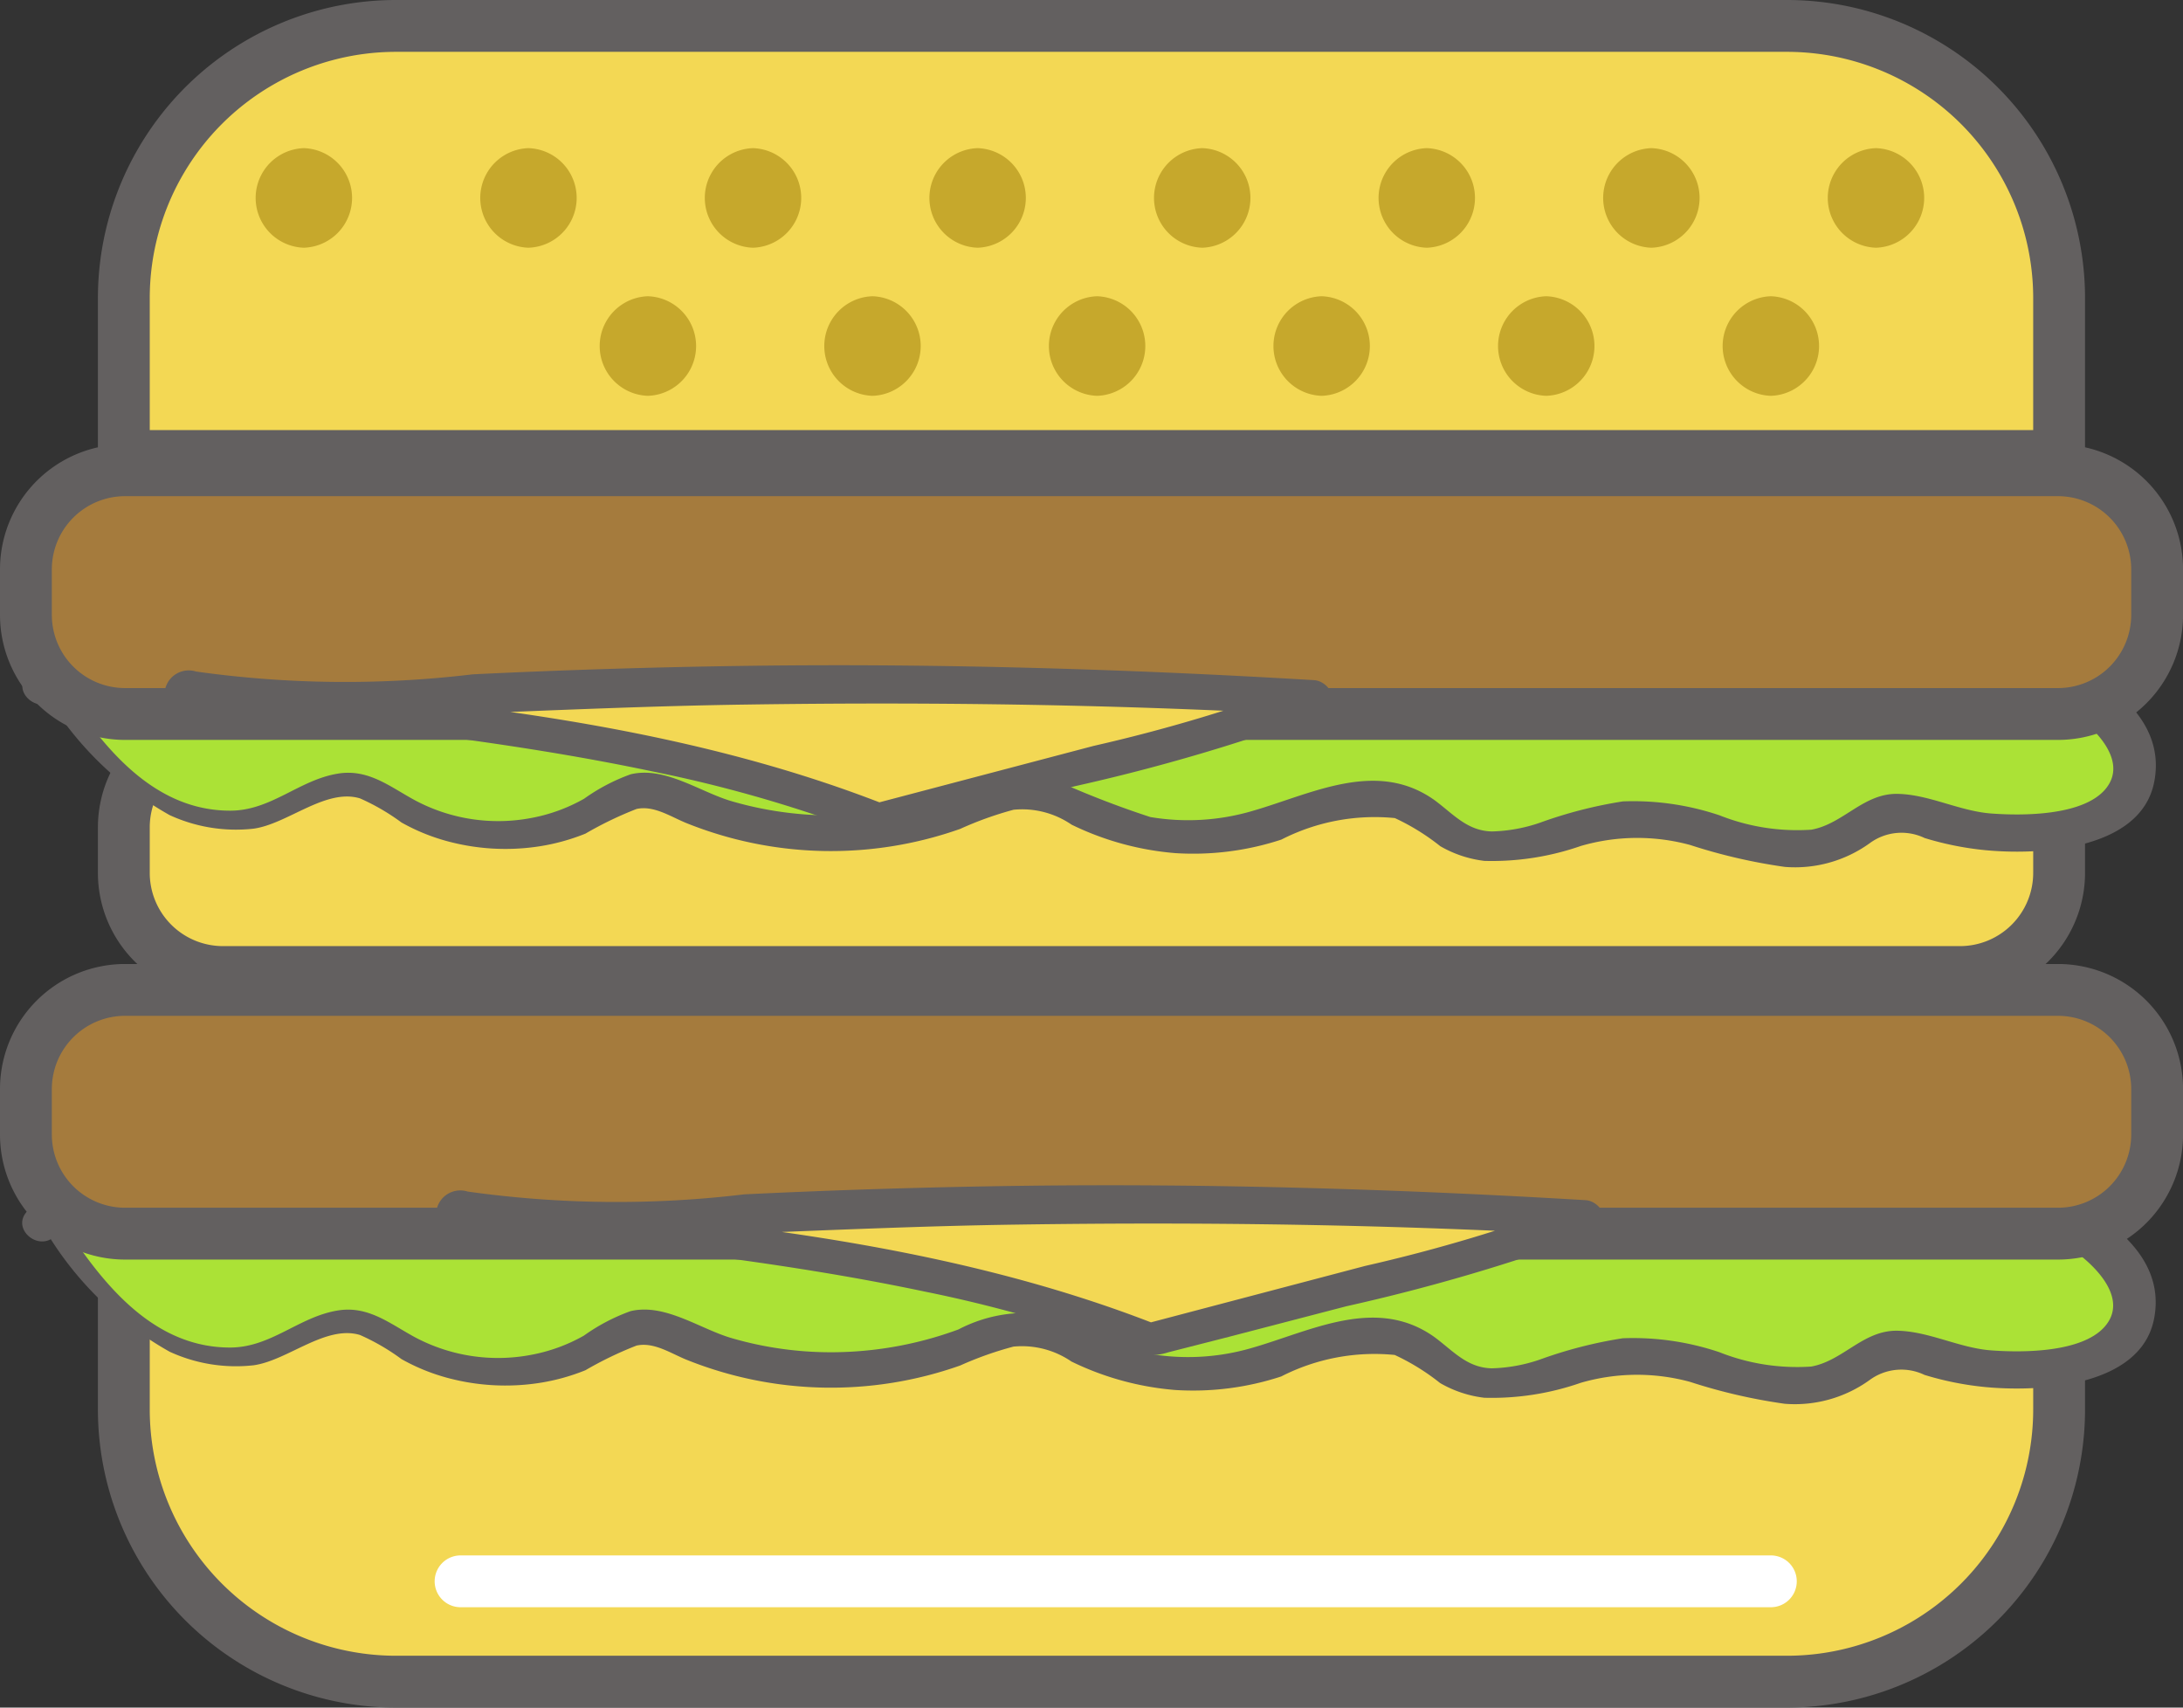 <svg xmlns="http://www.w3.org/2000/svg" width="42.114" height="32.942" viewBox="0 0 42.114 32.942">
  <rect x="0" y="0" width="42.114" height="32.942" fill="#333333" stroke="none"/>
  <g id="fast_food" transform="translate(-374.595 -271.01)">
    <path id="Path_31527" data-name="Path 31527" d="M417.475,333.07H380.14v3.042a5.252,5.252,0,0,0,5.255,5.255H412.22a5.252,5.252,0,0,0,5.255-5.255Z" transform="translate(-3.156 -37.915)" fill="#f3d854" stroke="#636060" stroke-linecap="round" stroke-linejoin="round" stroke-miterlimit="10" stroke-width="1"/>
    <path id="Path_31528" data-name="Path 31528" d="M380.14,279.807h37.335v-3.042a5.252,5.252,0,0,0-5.255-5.255H385.395a5.252,5.252,0,0,0-5.255,5.255Z" transform="translate(-3.156)" fill="#f3d854" stroke="#636060" stroke-linecap="round" stroke-linejoin="round" stroke-miterlimit="10" stroke-width="1"/>
    <g id="Group_17500" data-name="Group 17500" transform="translate(375.016 292.07)">
      <path id="Path_31529" data-name="Path 31529" d="M375.82,327.831a8.484,8.484,0,0,0,1.805,2.308,2.893,2.893,0,0,0,2.75.6c.53-.2,1.026-.622,1.586-.538a2.528,2.528,0,0,1,.876.434,3.777,3.777,0,0,0,3.81.023,1.79,1.79,0,0,1,.853-.365,1.594,1.594,0,0,1,.676.207,7.219,7.219,0,0,0,5.493.165,2.756,2.756,0,0,1,1.448-.323,3.026,3.026,0,0,1,.81.35,4.728,4.728,0,0,0,3.388.342c1.022-.284,2.128-.906,3.054-.4.288.157.515.407.8.561,1.018.545,2.216-.3,3.372-.357,1.4-.065,2.881,1.052,4.106.365a2.84,2.84,0,0,1,.883-.48,1.809,1.809,0,0,1,.784.146,5.091,5.091,0,0,0,2.935.05,1.5,1.5,0,0,0,.818-.472,1.154,1.154,0,0,0,0-1.256,2.686,2.686,0,0,0-.987-.876,13.37,13.37,0,0,0-6.637-1.513c-2.3-.038-4.6.177-6.883-.05-1.206-.119-2.4-.357-3.607-.434-2.385-.15-4.767.35-7.156.43-3.461.115-6.906-.645-10.367-.534a6.414,6.414,0,0,0-2.524.48,7.52,7.52,0,0,0-2.028,1.6" transform="translate(-375.511 -325.76)" fill="#abe236"/>
      <g id="Group_17499" data-name="Group 17499" transform="translate(0 0)">
        <path id="Path_31530" data-name="Path 31530" d="M375.187,327.181a6.475,6.475,0,0,0,2.681,2.873,3.058,3.058,0,0,0,1.621.261c.657-.092,1.39-.784,2.051-.584a4.194,4.194,0,0,1,.8.465,3.849,3.849,0,0,0,.883.361,4.3,4.3,0,0,0,1.771.1,4.016,4.016,0,0,0,.895-.246,7.047,7.047,0,0,1,.987-.476c.338-.073.664.154.972.277a7.474,7.474,0,0,0,5.27.108,6.7,6.7,0,0,1,1.029-.365,1.689,1.689,0,0,1,1.118.288,5.59,5.59,0,0,0,2,.549,5.449,5.449,0,0,0,2.047-.261,3.952,3.952,0,0,1,2.189-.415,4.311,4.311,0,0,1,.876.542,2.218,2.218,0,0,0,.853.284,5.215,5.215,0,0,0,1.859-.288,3.893,3.893,0,0,1,2.109-.019,10.7,10.7,0,0,0,1.828.423,2.465,2.465,0,0,0,1.636-.457,1.032,1.032,0,0,1,1.06-.1,5.95,5.95,0,0,0,1.129.23c1.045.108,3.042.015,3.3-1.314s-1.137-2.109-2.139-2.573c-2.739-1.268-5.812-1.206-8.761-1.145a31.962,31.962,0,0,1-4.963-.181,25.626,25.626,0,0,0-4.755-.35c-1.594.081-3.177.319-4.771.4a34.317,34.317,0,0,1-4.9-.184c-1.632-.15-3.265-.338-4.9-.35a7.544,7.544,0,0,0-4.344.887,10.167,10.167,0,0,0-1.49,1.414c-.334.338.207.8.526.488a5.839,5.839,0,0,1,3.772-1.844,29.83,29.83,0,0,1,4.5.138c1.51.127,3.019.3,4.532.353a32.378,32.378,0,0,0,4.605-.211,27.2,27.2,0,0,1,4.4-.219c1.517.092,3.011.419,4.532.5,2.927.15,5.884-.284,8.792.192a9.824,9.824,0,0,1,3.71,1.3c.442.28,1.2.972.7,1.54-.442.5-1.579.5-2.174.457-.622-.042-1.21-.369-1.824-.38-.661-.012-1.045.58-1.663.691a4.066,4.066,0,0,1-1.771-.277,5.219,5.219,0,0,0-1.863-.269,8.526,8.526,0,0,0-1.6.411,3.079,3.079,0,0,1-.93.169c-.476-.012-.741-.334-1.1-.6-1.125-.807-2.385-.119-3.541.211a4.39,4.39,0,0,1-1.947.111,18.026,18.026,0,0,1-1.917-.749,2.8,2.8,0,0,0-1.782.277,7.1,7.1,0,0,1-2.17.434,6.858,6.858,0,0,1-2.2-.265c-.615-.177-1.291-.68-1.955-.522a3.679,3.679,0,0,0-.9.472,3.279,3.279,0,0,1-1.029.373,3.409,3.409,0,0,1-2.224-.338c-.492-.265-.906-.618-1.5-.519-.749.123-1.283.714-2.074.714-1.721,0-2.762-1.652-3.561-2.946-.1-.161-.384-.023-.277.15Z" transform="translate(-375.016 -325.037)" fill="#636060"/>
      </g>
    </g>
    <path id="Path_31531" data-name="Path 31531" d="M415.562,311.491H382.053a1.913,1.913,0,0,1-1.913-1.913V308.7a1.913,1.913,0,0,1,1.913-1.913h33.509a1.913,1.913,0,0,1,1.913,1.913v.876A1.913,1.913,0,0,1,415.562,311.491Z" transform="translate(-3.156 -21.729)" fill="#f3d854" stroke="#636060" stroke-linecap="round" stroke-linejoin="round" stroke-miterlimit="10" stroke-width="1"/>
    <g id="Group_17502" data-name="Group 17502" transform="translate(375.016 281.718)">
      <path id="Path_31532" data-name="Path 31532" d="M375.82,300.881a8.484,8.484,0,0,0,1.805,2.308,2.893,2.893,0,0,0,2.75.6c.53-.2,1.026-.622,1.586-.538a2.528,2.528,0,0,1,.876.434,3.777,3.777,0,0,0,3.81.023,1.79,1.79,0,0,1,.853-.365,1.594,1.594,0,0,1,.676.207,7.22,7.22,0,0,0,5.493.165,2.755,2.755,0,0,1,1.448-.323,3.027,3.027,0,0,1,.81.35,4.728,4.728,0,0,0,3.388.342c1.022-.284,2.128-.906,3.054-.4.288.158.515.407.8.561,1.018.545,2.216-.3,3.372-.357,1.4-.065,2.881,1.052,4.106.365a2.839,2.839,0,0,1,.883-.48,1.81,1.81,0,0,1,.784.146,5.091,5.091,0,0,0,2.935.05,1.5,1.5,0,0,0,.818-.472,1.154,1.154,0,0,0,0-1.256,2.686,2.686,0,0,0-.987-.876,13.369,13.369,0,0,0-6.637-1.513c-2.3-.038-4.6.177-6.883-.05-1.206-.119-2.4-.357-3.607-.434-2.385-.15-4.767.35-7.156.43-3.461.115-6.906-.645-10.367-.534a6.414,6.414,0,0,0-2.524.48,7.52,7.52,0,0,0-2.028,1.6" transform="translate(-375.511 -298.81)" fill="#abe236"/>
      <g id="Group_17501" data-name="Group 17501" transform="translate(0 0)">
        <path id="Path_31533" data-name="Path 31533" d="M375.187,300.231a6.475,6.475,0,0,0,2.681,2.873,3.058,3.058,0,0,0,1.621.261c.657-.092,1.39-.784,2.051-.584a4.2,4.2,0,0,1,.8.465,3.85,3.85,0,0,0,.883.361,4.3,4.3,0,0,0,1.771.1,4.014,4.014,0,0,0,.895-.246,7.043,7.043,0,0,1,.987-.476c.338-.073.664.154.972.277a7.474,7.474,0,0,0,5.27.108A6.7,6.7,0,0,1,394.15,303a1.689,1.689,0,0,1,1.118.288,5.59,5.59,0,0,0,2,.549,5.448,5.448,0,0,0,2.047-.261,3.952,3.952,0,0,1,2.189-.415,4.311,4.311,0,0,1,.876.542,2.218,2.218,0,0,0,.853.284,5.216,5.216,0,0,0,1.859-.288,3.894,3.894,0,0,1,2.109-.019,10.694,10.694,0,0,0,1.828.423,2.465,2.465,0,0,0,1.636-.457,1.032,1.032,0,0,1,1.06-.1,5.954,5.954,0,0,0,1.129.23c1.045.108,3.042.015,3.3-1.314s-1.137-2.109-2.139-2.573c-2.739-1.268-5.812-1.206-8.761-1.145a31.958,31.958,0,0,1-4.963-.181,25.624,25.624,0,0,0-4.755-.35c-1.594.081-3.177.319-4.771.4a34.326,34.326,0,0,1-4.9-.184c-1.632-.15-3.265-.338-4.9-.35a7.544,7.544,0,0,0-4.344.887,10.167,10.167,0,0,0-1.49,1.414c-.334.338.207.8.526.488a5.839,5.839,0,0,1,3.772-1.844,29.83,29.83,0,0,1,4.5.138c1.51.127,3.019.3,4.532.353a32.387,32.387,0,0,0,4.605-.211,27.206,27.206,0,0,1,4.4-.219c1.517.092,3.011.419,4.532.5,2.927.15,5.884-.284,8.792.192a9.824,9.824,0,0,1,3.71,1.3c.442.28,1.2.972.7,1.54-.442.5-1.579.5-2.174.457-.622-.042-1.21-.369-1.824-.38-.661-.012-1.045.58-1.663.691a4.066,4.066,0,0,1-1.771-.277,5.22,5.22,0,0,0-1.863-.269,8.531,8.531,0,0,0-1.6.411,3.078,3.078,0,0,1-.93.169c-.476-.012-.741-.334-1.1-.6-1.125-.807-2.385-.119-3.541.211a4.391,4.391,0,0,1-1.947.111,18.02,18.02,0,0,1-1.917-.749,2.8,2.8,0,0,0-1.782.277,7.1,7.1,0,0,1-2.17.434,6.856,6.856,0,0,1-2.2-.265c-.615-.177-1.291-.68-1.955-.522a3.68,3.68,0,0,0-.9.472,3.277,3.277,0,0,1-1.029.373,3.409,3.409,0,0,1-2.224-.338c-.492-.265-.906-.618-1.5-.519-.749.123-1.283.714-2.074.714-1.721,0-2.762-1.652-3.561-2.946-.1-.161-.384-.023-.277.15Z" transform="translate(-375.016 -298.087)" fill="#636060"/>
      </g>
    </g>
    <path id="Path_31534" data-name="Path 31534" d="M414.422,324.631H377.133a1.913,1.913,0,0,1-1.913-1.913v-.876a1.913,1.913,0,0,1,1.913-1.913h37.289a1.913,1.913,0,0,1,1.913,1.913v.876A1.913,1.913,0,0,1,414.422,324.631Z" transform="translate(-0.125 -29.822)" fill="#a57b3d" stroke="#636060" stroke-linecap="round" stroke-linejoin="round" stroke-miterlimit="10" stroke-width="1"/>
    <path id="Path_31535" data-name="Path 31535" d="M414.422,298.531H377.133a1.913,1.913,0,0,1-1.913-1.913v-.876a1.913,1.913,0,0,1,1.913-1.913h37.289a1.913,1.913,0,0,1,1.913,1.913v.876A1.913,1.913,0,0,1,414.422,298.531Z" transform="translate(-0.125 -13.747)" fill="#a57b3d" stroke="#636060" stroke-linecap="round" stroke-linejoin="round" stroke-miterlimit="10" stroke-width="1"/>
    <g id="Group_17519" data-name="Group 17519" transform="translate(379.529 273.868)">
      <g id="Group_17504" data-name="Group 17504" transform="translate(30.329 0)">
        <g id="Group_17503" data-name="Group 17503">
          <path id="Path_31536" data-name="Path 31536" d="M466.653,279.571a.961.961,0,0,0,0-1.921.961.961,0,0,0,0,1.921Z" transform="translate(-465.725 -277.65)" fill="#c6a82c"/>
        </g>
      </g>
      <g id="Group_17506" data-name="Group 17506" transform="translate(25.996 0)">
        <g id="Group_17505" data-name="Group 17505">
          <path id="Path_31537" data-name="Path 31537" d="M455.373,279.571a.961.961,0,0,0,0-1.921.961.961,0,0,0,0,1.921Z" transform="translate(-454.445 -277.65)" fill="#c6a82c"/>
        </g>
      </g>
      <g id="Group_17508" data-name="Group 17508" transform="translate(21.663 0)">
        <g id="Group_17507" data-name="Group 17507">
          <path id="Path_31538" data-name="Path 31538" d="M444.093,279.571a.961.961,0,0,0,0-1.921.961.961,0,0,0,0,1.921Z" transform="translate(-443.165 -277.65)" fill="#c6a82c"/>
        </g>
      </g>
      <g id="Group_17510" data-name="Group 17510" transform="translate(17.331 0)">
        <g id="Group_17509" data-name="Group 17509">
          <path id="Path_31539" data-name="Path 31539" d="M432.813,279.571a.961.961,0,0,0,0-1.921.961.961,0,0,0,0,1.921Z" transform="translate(-431.885 -277.65)" fill="#c6a82c"/>
        </g>
      </g>
      <g id="Group_17512" data-name="Group 17512" transform="translate(12.998 0)">
        <g id="Group_17511" data-name="Group 17511">
          <path id="Path_31540" data-name="Path 31540" d="M421.533,279.571a.961.961,0,0,0,0-1.921.961.961,0,0,0,0,1.921Z" transform="translate(-420.605 -277.65)" fill="#c6a82c"/>
        </g>
      </g>
      <g id="Group_17514" data-name="Group 17514" transform="translate(8.665 0)">
        <g id="Group_17513" data-name="Group 17513">
          <path id="Path_31541" data-name="Path 31541" d="M410.253,279.571a.961.961,0,0,0,0-1.921.961.961,0,0,0,0,1.921Z" transform="translate(-409.325 -277.65)" fill="#c6a82c"/>
        </g>
      </g>
      <g id="Group_17516" data-name="Group 17516" transform="translate(4.333 0)">
        <g id="Group_17515" data-name="Group 17515">
          <path id="Path_31542" data-name="Path 31542" d="M398.973,279.571a.961.961,0,0,0,0-1.921.961.961,0,0,0,0,1.921Z" transform="translate(-398.045 -277.65)" fill="#c6a82c"/>
        </g>
      </g>
      <g id="Group_17518" data-name="Group 17518" transform="translate(0 0)">
        <g id="Group_17517" data-name="Group 17517">
          <path id="Path_31543" data-name="Path 31543" d="M387.693,279.571a.961.961,0,0,0,0-1.921.961.961,0,0,0,0,1.921Z" transform="translate(-386.765 -277.65)" fill="#c6a82c"/>
        </g>
      </g>
    </g>
    <g id="Group_17521" data-name="Group 17521" transform="translate(407.83 276.726)">
      <g id="Group_17520" data-name="Group 17520">
        <path id="Path_31544" data-name="Path 31544" d="M461.373,287.01a.961.961,0,0,0,0-1.921.961.961,0,0,0,0,1.921Z" transform="translate(-460.445 -285.09)" fill="#c6a82c"/>
      </g>
    </g>
    <g id="Group_17523" data-name="Group 17523" transform="translate(403.497 276.726)">
      <g id="Group_17522" data-name="Group 17522" transform="translate(0)">
        <path id="Path_31545" data-name="Path 31545" d="M450.093,287.01a.961.961,0,0,0,0-1.921.961.961,0,0,0,0,1.921Z" transform="translate(-449.165 -285.09)" fill="#c6a82c"/>
      </g>
    </g>
    <g id="Group_17525" data-name="Group 17525" transform="translate(399.164 276.726)">
      <g id="Group_17524" data-name="Group 17524">
        <path id="Path_31546" data-name="Path 31546" d="M438.813,287.01a.961.961,0,0,0,0-1.921.961.961,0,0,0,0,1.921Z" transform="translate(-437.885 -285.09)" fill="#c6a82c"/>
      </g>
    </g>
    <g id="Group_17527" data-name="Group 17527" transform="translate(394.832 276.726)">
      <g id="Group_17526" data-name="Group 17526">
        <path id="Path_31547" data-name="Path 31547" d="M427.533,287.01a.961.961,0,0,0,0-1.921.961.961,0,0,0,0,1.921Z" transform="translate(-426.605 -285.09)" fill="#c6a82c"/>
      </g>
    </g>
    <g id="Group_17529" data-name="Group 17529" transform="translate(390.499 276.726)">
      <g id="Group_17528" data-name="Group 17528" transform="translate(0)">
        <path id="Path_31548" data-name="Path 31548" d="M416.253,287.01a.961.961,0,0,0,0-1.921.961.961,0,0,0,0,1.921Z" transform="translate(-415.325 -285.09)" fill="#c6a82c"/>
      </g>
    </g>
    <g id="Group_17531" data-name="Group 17531" transform="translate(386.166 276.726)">
      <g id="Group_17530" data-name="Group 17530" transform="translate(0)">
        <path id="Path_31549" data-name="Path 31549" d="M404.973,287.01a.961.961,0,0,0,0-1.921.961.961,0,0,0,0,1.921Z" transform="translate(-404.045 -285.09)" fill="#c6a82c"/>
      </g>
    </g>
    <g id="Group_17533" data-name="Group 17533" transform="translate(383.001 293.873)">
      <path id="Path_31550" data-name="Path 31550" d="M397.25,330.871c4.621.465,9.437.972,13.09,2.435q2.529-.663,5.062-1.321a25.455,25.455,0,0,0,3.353-1.037,151.681,151.681,0,0,0-16.612-.058,29.677,29.677,0,0,1-5.093,0" transform="translate(-396.571 -330.322)" fill="#f3d854"/>
      <g id="Group_17532" data-name="Group 17532" transform="translate(0 0)">
        <path id="Path_31551" data-name="Path 31551" d="M396.482,330.546c2.919.346,5.858.63,8.738,1.237a26.072,26.072,0,0,1,3.91,1.11,1.036,1.036,0,0,0,.807.065c.392-.1.784-.2,1.175-.3l2.259-.588a36.97,36.97,0,0,0,4.8-1.417c.365-.15.123-.611-.184-.63-3.607-.215-7.244-.323-10.855-.277q-2.691.035-5.377.165a20.664,20.664,0,0,1-5.335-.054.468.468,0,1,0-.134.914c3.588.046,7.167-.227,10.755-.277,3.661-.054,7.3,0,10.951.207-.061-.211-.123-.419-.184-.63a31.273,31.273,0,0,1-4.075,1.221l-4.244,1.118c.088.012.181.023.269.031-4.187-1.652-8.819-2.055-13.267-2.424-.373-.035-.357.488,0,.53Z" transform="translate(-395.804 -329.733)" fill="#636060"/>
      </g>
    </g>
    <g id="Group_17535" data-name="Group 17535" transform="translate(377.762 283.841)">
      <path id="Path_31552" data-name="Path 31552" d="M383.61,304.751c4.621.465,9.437.972,13.09,2.435q2.529-.663,5.062-1.321a25.453,25.453,0,0,0,3.353-1.037,151.681,151.681,0,0,0-16.612-.058,29.674,29.674,0,0,1-5.093,0" transform="translate(-382.931 -304.202)" fill="#f3d854"/>
      <g id="Group_17534" data-name="Group 17534" transform="translate(0 0)">
        <path id="Path_31553" data-name="Path 31553" d="M382.842,304.426c2.919.346,5.858.63,8.738,1.237a26.073,26.073,0,0,1,3.91,1.11,1.036,1.036,0,0,0,.807.065c.392-.1.784-.2,1.175-.3l2.259-.588a36.973,36.973,0,0,0,4.8-1.417c.365-.15.123-.611-.184-.63-3.607-.215-7.244-.323-10.855-.277q-2.691.035-5.377.165a20.663,20.663,0,0,1-5.335-.054.468.468,0,1,0-.134.914c3.588.046,7.167-.227,10.755-.277,3.66-.054,7.3,0,10.951.207-.061-.211-.123-.419-.184-.63a31.273,31.273,0,0,1-4.075,1.221l-4.244,1.118c.088.012.181.023.269.031-4.187-1.652-8.819-2.055-13.267-2.424-.373-.035-.357.488,0,.53Z" transform="translate(-382.164 -303.613)" fill="#636060"/>
      </g>
    </g>
    <line id="Line_1035" data-name="Line 1035" x1="25.278" transform="translate(383.48 301.516)" fill="none" stroke="#fff" stroke-linecap="round" stroke-linejoin="round" stroke-miterlimit="10" stroke-width="1"/>
  </g>
</svg>
